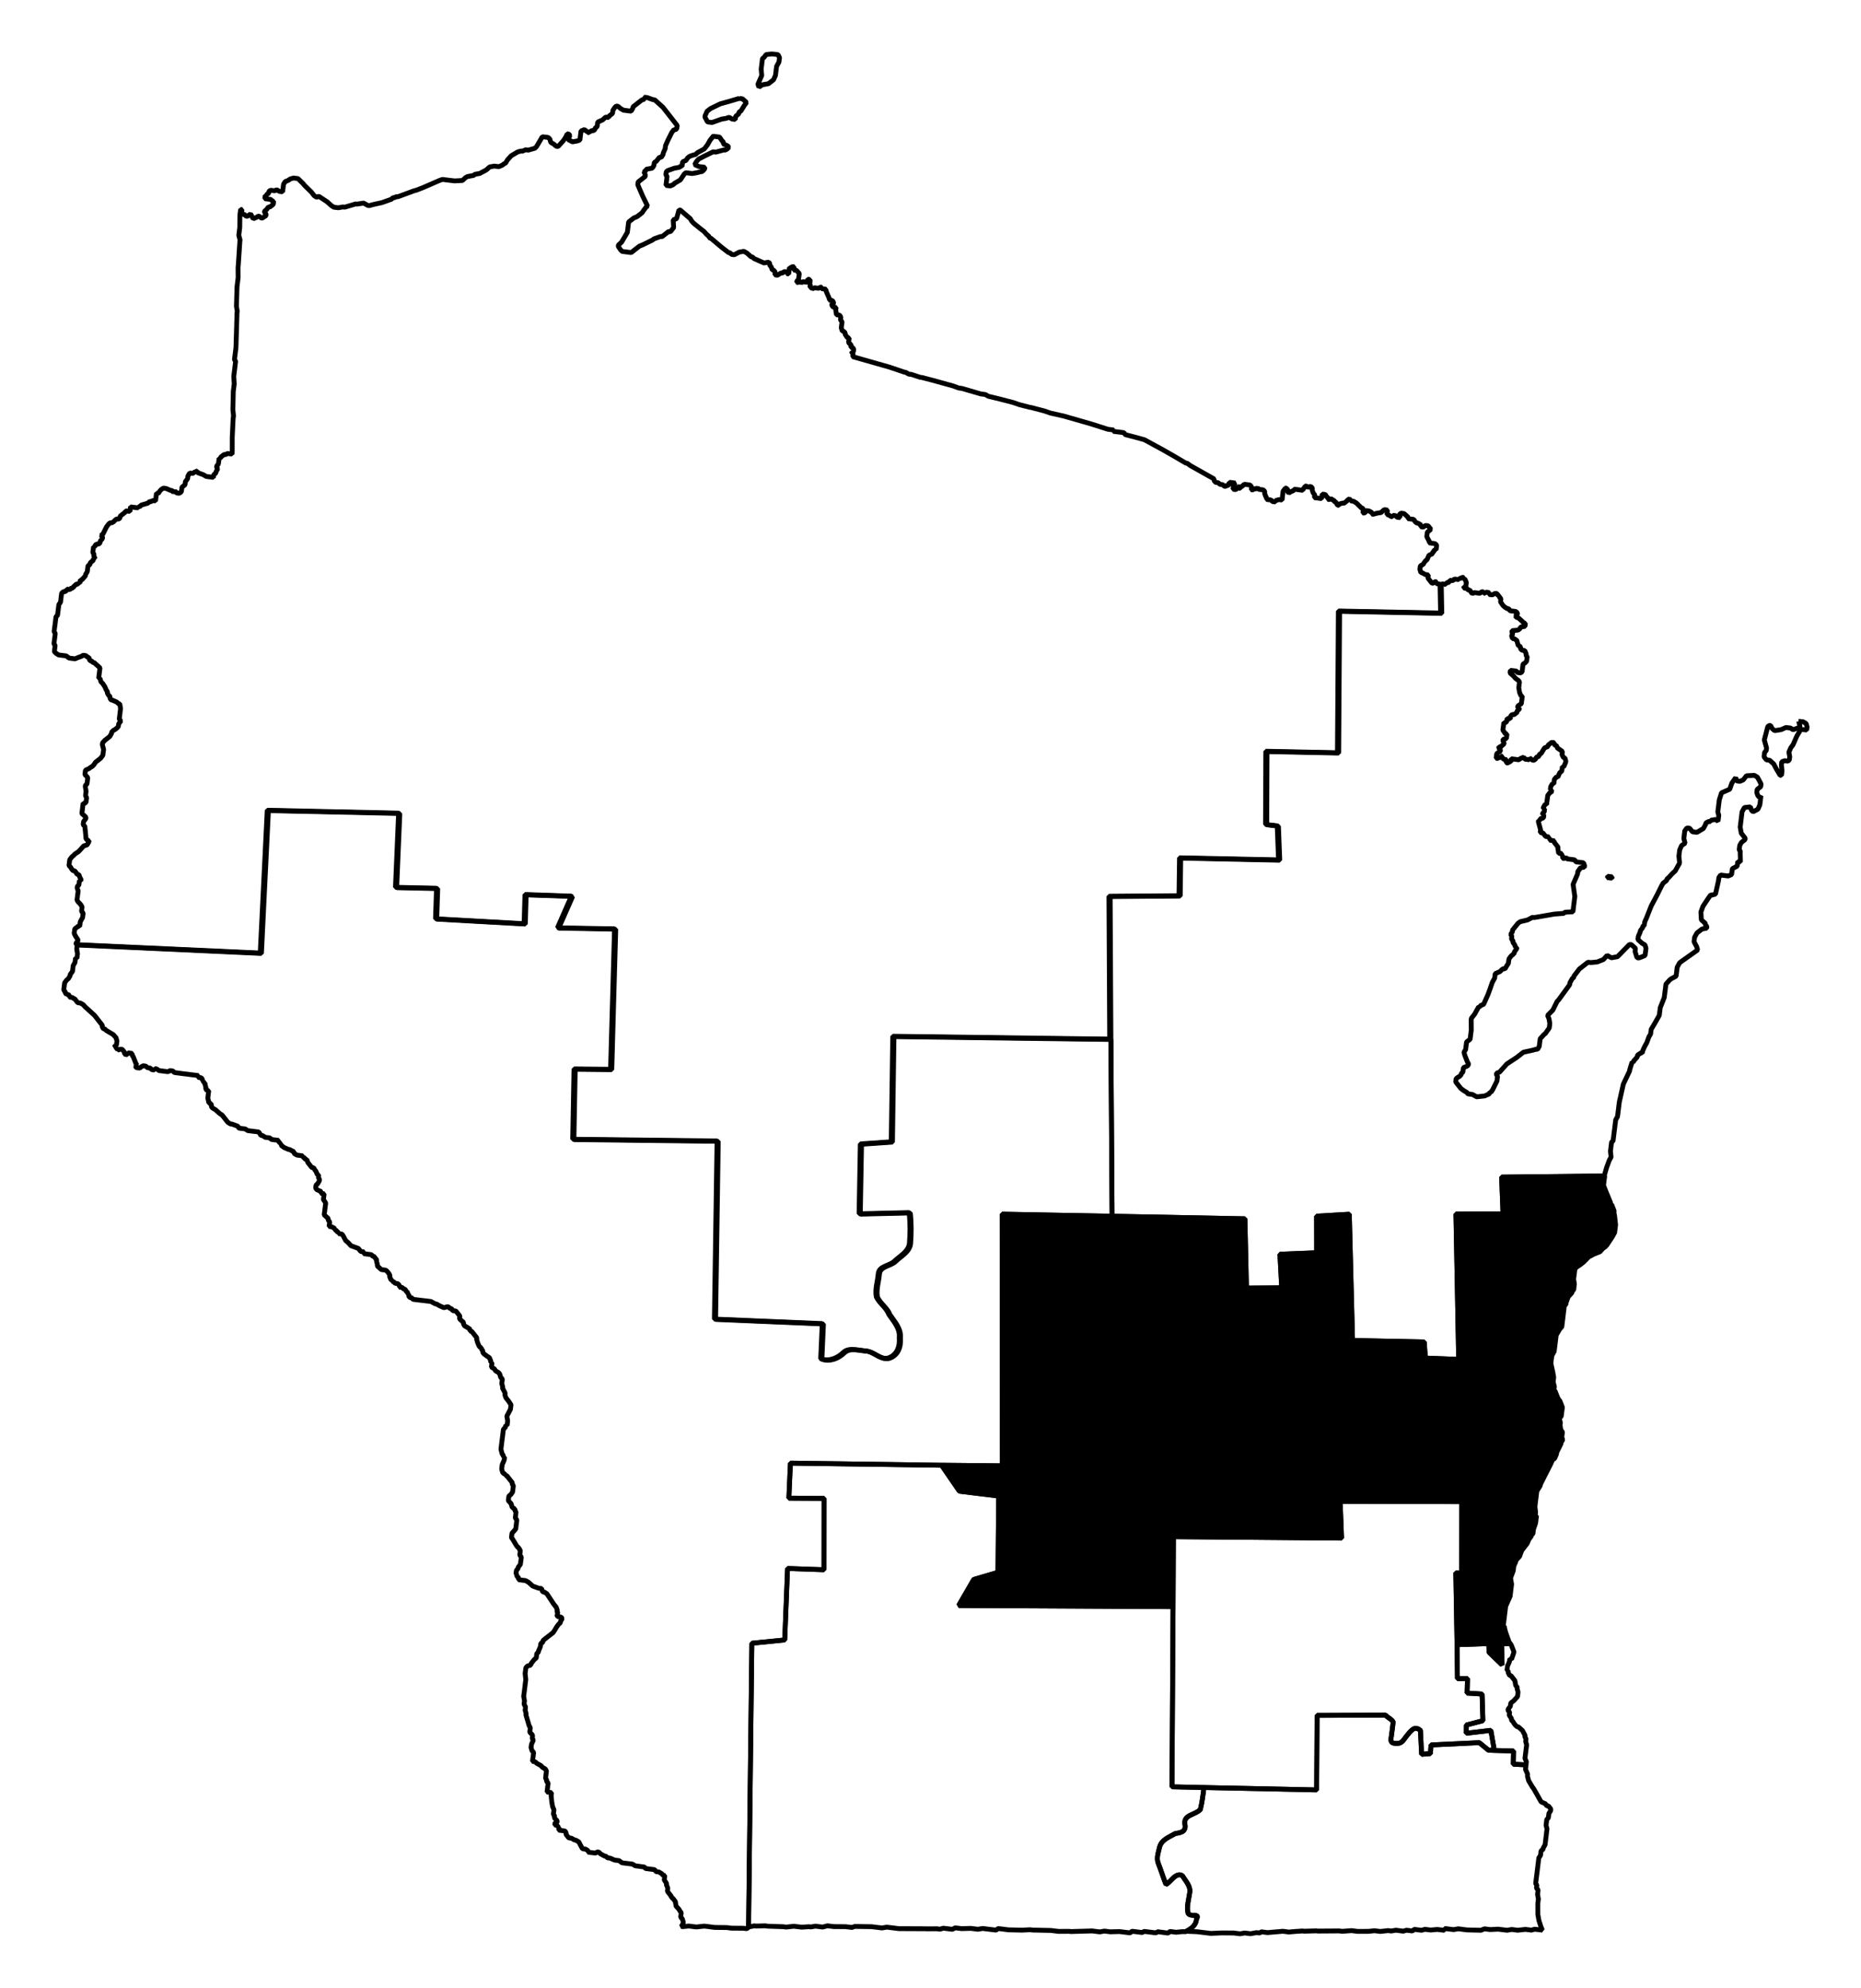 <?xml version="1.0" encoding="UTF-8" standalone="no"?>
<!-- Created with Inkscape (http://www.inkscape.org/) -->

<svg
   xmlns:dc="http://purl.org/dc/elements/1.1/"
   xmlns:cc="http://creativecommons.org/ns#"
   xmlns:rdf="http://www.w3.org/1999/02/22-rdf-syntax-ns#"
   xmlns:svg="http://www.w3.org/2000/svg"
   xmlns="http://www.w3.org/2000/svg"
   xmlns:sodipodi="http://sodipodi.sourceforge.net/DTD/sodipodi-0.dtd"
   xmlns:inkscape="http://www.inkscape.org/namespaces/inkscape"
   width="36.149mm"
   height="38.602mm"
   viewBox="0 0 128.087 136.778"
   id="svg12983"
   version="1.1"
   inkscape:version="0.91 r"
   sodipodi:docname="6.svg">
  <defs
     id="defs12985" />
  <sodipodi:namedview
     id="base"
     pagecolor="#ffffff"
     bordercolor="#666666"
     borderopacity="1.0"
     inkscape:pageopacity="0.0"
     inkscape:pageshadow="2"
     inkscape:zoom="6.5635142"
     inkscape:cx="78.378535"
     inkscape:cy="85.235432"
     inkscape:document-units="px"
     inkscape:current-layer="layer1"
     showgrid="false"
     fit-margin-top="1"
     fit-margin-left="1"
     fit-margin-right="1"
     fit-margin-bottom="1"
     inkscape:window-width="2560"
     inkscape:window-height="1388"
     inkscape:window-x="0"
     inkscape:window-y="0"
     inkscape:window-maximized="1" />
  <g
     inkscape:label="Layer 1"
     inkscape:groupmode="layer"
     id="layer1"
     transform="translate(-327.299,-538.602)">
    <path
       inkscape:connector-curvature="0"
       d="m 432.329,660.044 -0.876,-0.045 0.018,-0.911 -1.318,-0.036 0,0 -0.407,-0.018 -0.629,-0.518 -3.325,0.158 -0.041,0.593 -0.605,0.052 -0.081,-1.647 c -0.133,-0.117 -0.334,-0.197 -0.492,-0.092 -0.209,0.137 -0.35,0.344 -0.507,0.536 -0.129,0.17 -0.26,0.41 -0.495,0.443 -0.155,0.015 -0.329,0.029 -0.465,-0.057 -0.131,-0.118 -0.049,-0.326 -0.036,-0.477 0.034,-0.31 0.089,-0.621 0.114,-0.931 -0.089,-0.184 -0.309,-0.267 -0.454,-0.402 -0.022,-0.02 -0.038,-0.045 -0.054,-0.07 l -4.725,0.018 -0.031,5.128 -7.756,-0.165 c -0.062,0.514 -0.124,1.01 -0.249,1.512 -0.164,0.174 -0.438,0.274 -0.677,0.389 -0.239,0.115 -0.437,0.269 -0.39,0.613 0.058,0.23 0.004,0.389 -0.123,0.489 -0.127,0.1 -0.338,0.137 -0.523,0.156 -0.41,0.248 -0.951,0.414 -1.091,0.937 -0.081,0.357 -0.23,0.732 -0.102,1.089 0.192,0.487 0.349,0.998 0.542,1.483 0.165,-0.077 0.342,-0.303 0.53,-0.47 0.188,-0.167 0.411,-0.276 0.612,-0.114 0.226,0.378 0.605,0.74 0.479,1.224 -0.059,0.439 -0.214,0.903 -0.102,1.341 0.088,0.15 0.298,0.142 0.454,0.15 0.156,0.009 0.258,0.027 0.125,0.267 -0.025,0.405 -0.36,0.65 -0.7,0.827 l 0.376,0.016 0.376,0.016 0.931,0.114 0.76,-0.033 0.818,0.006 0.217,0.027 0.217,0.027 0.321,-0.055 0.186,0.022 0.217,0.027 0.418,-0.075 0.217,0.027 0.104,-0.082 0.217,0.027 0.217,0.027 1.05,-0.091 0.217,0.027 0.093,0.013 0.093,0.013 0.446,-0.04 0.508,-0.032 0.124,0.015 0.822,-0.025 0.124,0.015 0.725,-0.005 0.725,-0.005 0.217,0.027 0.636,-0.048 0.217,0.027 0.093,0.013 0.093,0.013 0.756,-0.002 0.415,-0.044 0.31,0.037 0.093,0.013 0.543,-0.059 0.093,0.013 0.124,0.015 0.322,-0.055 0.093,0.013 0.093,0.013 0.124,0.015 0.093,0.013 0.093,0.013 0.228,-0.066 0.217,0.027 0.186,0.022 0.139,-0.109 0.093,0.013 0.093,0.013 0.31,0.038 0.228,-0.066 0.217,0.027 0.186,0.022 0.446,-0.04 0.186,0.022 0.31,0.037 0.015,-0.124 0.217,0.027 0.217,0.027 0.186,0.022 0.322,-0.055 0.124,0.015 0.093,0.013 0.093,0.013 0.31,0.037 0.942,0.021 0.232,-0.097 0.403,0.05 0.539,-0.028 0.62,0.076 0.322,-0.055 0.093,0.013 0.217,0.027 0.093,0.013 0.543,-0.059 0.093,0.013 0.217,0.027 0.093,0.013 0.228,-0.066 0.093,0.013 0.124,0.015 0.31,0.037 -0.097,-0.232 -0.137,-0.426 -0.075,-0.418 -0.002,-0.756 0.037,-0.31 -0.055,-0.322 0.022,-0.186 0.015,-0.124 -0.113,-0.108 0.027,-0.217 -0.082,-0.104 0.037,-0.31 0.027,-0.217 0.013,-0.093 0.027,-0.217 0.037,-0.31 0.061,-0.496 0.015,-0.124 0.116,-0.175 0.038,-0.31 0.139,-0.109 0.013,-0.093 0.12,-0.206 0.013,-0.093 0.013,-0.093 0.015,-0.124 0.037,-0.31 0.022,-0.186 0.015,-0.124 0.022,-0.186 -0.066,-0.229 0.027,-0.217 0.022,-0.186 0.108,-0.113 0.013,-0.093 0.027,-0.217 0.116,-0.175 0.015,-0.124 -0.163,-0.209 -0.124,-0.015 -0.078,-0.135 -0.299,-0.131 -0.518,-0.914 -0.082,-0.104 -0.261,-0.441 -0.086,-0.325 0.015,-0.124 -0.148,-0.333 0.013,-0.093 0.013,-0.093 0.013,-0.093 z"
       id="WI-01"
       style="font-style:normal;font-weight:400;font-size:34.375px;font-family:'MS Shell Dlg 2';opacity:1;fill:none;fill-opacity:1;fill-rule:evenodd;stroke:#000000;stroke-width:0.333;stroke-linecap:square;stroke-linejoin:bevel;stroke-miterlimit:4;stroke-dasharray:none;stroke-opacity:1" />
    <path
       inkscape:connector-curvature="0"
       d="m 408.946,671.498 c 0.34,-0.177 0.674,-0.422 0.7,-0.827 0.134,-0.242 0.032,-0.259 -0.125,-0.267 -0.156,-0.009 -0.366,-3.9e-4 -0.454,-0.15 -0.112,-0.438 0.043,-0.903 0.102,-1.341 0.126,-0.484 -0.253,-0.846 -0.479,-1.224 -0.201,-0.162 -0.424,-0.053 -0.612,0.114 -0.188,0.167 -0.365,0.394 -0.53,0.47 -0.194,-0.485 -0.35,-0.997 -0.542,-1.483 -0.128,-0.358 0.022,-0.732 0.102,-1.089 0.14,-0.522 0.681,-0.688 1.091,-0.937 0.185,-0.019 0.396,-0.057 0.523,-0.156 0.126,-0.1 0.181,-0.259 0.123,-0.489 -0.047,-0.345 0.151,-0.498 0.39,-0.613 0.239,-0.115 0.514,-0.215 0.677,-0.389 0.124,-0.502 0.186,-0.998 0.249,-1.512 l -2.198,-0.05 0.074,-12.396 -14.756,-0.08 1.039,-1.793 1.666,-0.488 0.047,-5.252 -2.698,-0.331 -1.229,-1.788 -10.404,-0.144 -0.107,2.411 2.423,0.014 -0.005,4.911 -2.508,-0.088 -0.195,4.919 -2.263,0.226 -0.225,19.524 0.387,-0.078 0.124,0.015 0.632,-0.017 0.093,0.013 0.093,0.013 1.066,0.036 0.093,0.013 0.093,0.013 0.543,-0.059 0.093,0.013 0.124,0.015 0.186,0.022 0.124,0.015 0.508,-0.032 0.124,0.015 0.321,-0.055 0.093,0.013 0.093,0.013 0.31,0.037 0.325,-0.086 0.434,0.054 0.818,0.006 0.217,0.027 0.217,0.027 0.198,-0.07 1.163,0.017 0.093,0.013 0.31,0.037 0.31,0.037 0.321,-0.055 0.31,0.037 0.124,0.015 0.403,0.05 1.857,0.008 0.031,0.006 0.725,-0.005 0.217,0.027 0.228,-0.066 0.186,0.022 0.434,0.054 0.201,-0.101 0.217,0.027 0.217,0.027 0.632,-0.017 0.496,0.061 0.322,-0.055 0.124,0.015 0.62,0.076 0.186,0.022 0.139,-0.109 0.093,0.013 0.31,0.037 0.093,0.013 0.217,0.027 0.942,0.021 0.539,-0.028 0.186,0.022 1.256,0.028 0.124,0.015 0.403,0.05 0.725,-0.005 0.124,0.015 1.454,-0.042 0.527,0.065 0.322,-0.055 0.403,0.05 0.632,-0.017 0.62,0.076 0.124,0.015 0.108,-0.113 0.62,0.076 0.093,0.013 0.135,-0.078 0.403,0.05 0.403,0.05 0.135,-0.078 0.093,0.013 0.093,0.013 0.124,0.015 0.093,0.013 0.093,0.013 0.124,0.015 0.093,0.013 0.108,-0.113 0.124,0.015 0.093,0.013 0.217,0.027 0.415,-0.043 0.283,0.003 z"
       id="WI-02"
       style="font-style:normal;font-weight:400;font-size:34.375px;font-family:'MS Shell Dlg 2';opacity:1;fill:none;fill-opacity:1;fill-rule:evenodd;stroke:#000000;stroke-width:0.333;stroke-linecap:square;stroke-linejoin:bevel;stroke-miterlimit:4;stroke-dasharray:none;stroke-opacity:1" />
    <path
       inkscape:connector-curvature="0"
       d="m 378.82,671.199 0.225,-19.524 2.263,-0.226 0.195,-4.919 2.508,0.088 0.005,-4.911 -2.423,-0.014 0.107,-2.411 10.404,0.144 0,0 4.182,0.041 -0.015,-17.318 7.57,0.142 -0.081,-12.163 -14.931,-0.196 -0.104,7.26 -2.128,0.148 -0.086,4.807 3.442,-0.081 c 0.083,0.707 0.075,1.434 0.02,2.143 -0.09,0.562 -0.656,0.834 -1.028,1.196 -0.177,0.17 -0.44,0.248 -0.674,0.358 -0.234,0.11 -0.424,0.239 -0.445,0.544 -0.042,0.511 -0.235,1.047 -0.128,1.558 0.21,0.453 0.682,0.729 0.859,1.207 0.33,0.488 0.784,0.961 0.717,1.599 0.026,0.286 -0.007,0.604 -0.138,0.865 -0.132,0.261 -0.363,0.468 -0.666,0.548 -0.579,0.105 -0.993,-0.497 -1.575,-0.508 -0.236,-0.024 -0.491,-0.075 -0.744,-0.091 -0.254,-0.015 -0.518,0.009 -0.717,0.195 -0.204,0.196 -0.445,0.36 -0.716,0.447 -0.271,0.088 -0.571,0.114 -0.849,-0.01 l 0.107,-2.411 -7.423,-0.313 0.183,-12.257 -9.935,-0.118 0.09,-4.838 2.516,0.025 0.273,-9.664 -3.927,-0.072 0.96,-2.18 -3.198,-0.11 -0.058,2.008 -6.098,-0.339 0.069,-2.101 -2.826,-0.064 0.217,-5.105 -9.043,-0.197 -0.482,9.827 -12.68,-0.581 -0.007,0.062 -0.015,0.124 -0.013,0.093 0.055,0.322 -0.013,0.093 -0.015,0.124 -0.013,0.093 -0.093,-0.013 -0.013,0.093 -0.015,0.124 -0.013,0.093 -0.12,0.206 -0.013,0.093 -0.037,0.31 -0.151,0.202 -0.013,0.093 -0.12,0.206 -0.104,0.082 -0.151,0.202 -0.013,0.093 -0.027,0.217 -0.022,0.186 0.109,0.139 -0.013,0.093 0.299,0.131 -0.015,0.124 0.186,0.022 0.206,0.12 0.19,0.244 0.093,0.013 0.093,0.013 0.206,0.12 0.082,0.104 0.396,0.363 0.284,0.255 0.082,0.104 0.19,0.244 0.272,0.348 -0.013,0.093 0.078,0.135 0.093,0.013 0.113,0.108 0.47,0.278 0.194,0.213 0.066,0.229 -0.013,0.093 -0.027,0.217 -0.093,-0.013 -0.013,0.093 0.093,0.013 -0.015,0.124 0.124,0.015 -0.013,0.093 0.198,-0.07 0.124,0.015 0.163,0.209 -0.015,0.124 0.124,0.015 0.093,0.013 0.015,-0.124 0.093,0.013 0.124,0.015 0.093,0.013 -0.015,0.124 0.082,0.104 0.168,0.43 0.078,0.135 -0.104,0.082 0.082,0.104 0.124,0.015 0.093,0.013 0.104,-0.082 0.135,-0.078 0.093,0.013 0.093,0.013 0.113,0.108 0.093,0.013 0.093,0.013 0.113,0.108 0.093,0.013 0.093,0.013 0.013,-0.093 0.124,0.015 0.175,0.116 0.217,0.027 0.093,0.013 0.31,0.037 0.135,-0.078 0.093,0.013 0.093,0.013 0.113,0.108 0.093,0.013 0.093,0.013 0.124,0.015 0.093,0.013 0.093,0.013 0.124,0.015 0.31,0.037 0.093,0.013 0.093,0.013 0.124,0.015 0.186,0.022 0.217,0.027 -0.015,0.124 0.217,0.027 0.082,0.104 -0.013,0.093 0.093,0.013 -0.015,0.124 0.124,0.015 -0.013,0.093 0.066,0.229 -0.013,0.093 0.082,0.104 0.124,0.015 -0.015,0.124 -0.037,0.31 -0.013,0.093 0.066,0.229 -0.013,0.093 0.093,0.013 0.113,0.108 -0.015,0.124 0.082,0.104 0.206,0.12 0.284,0.255 0.175,0.116 0.109,0.139 0.082,0.104 0.082,0.104 0.109,0.139 0.175,0.116 0.124,0.015 0.392,0.143 0.078,0.135 0.124,0.015 0.31,0.038 0.175,0.116 0.434,0.054 0.31,0.037 0.082,0.104 0.078,0.135 0.124,0.015 0.175,0.116 0.124,0.015 0.186,0.022 0.113,0.108 0.093,0.013 0.093,0.013 0.217,0.027 0.093,0.013 -0.015,0.124 0.124,0.015 -0.013,0.093 0.093,0.013 -0.013,0.093 0.202,0.151 0.299,0.131 0.093,0.013 0.206,0.12 0.093,0.013 -0.015,0.124 0.206,0.12 0.093,0.013 0.093,0.013 0.124,0.015 0.093,0.013 -0.013,0.093 0.093,0.013 0.109,0.139 0.093,0.013 0.07,0.198 0.109,0.139 0.163,0.209 0.124,0.015 0.078,0.136 0.082,0.104 0.097,0.232 0.093,0.013 -0.022,0.186 0.078,0.135 -0.013,0.093 -0.12,0.206 -0.104,0.082 -0.013,0.093 -0.015,0.124 0.082,0.104 0.299,0.131 -0.015,0.124 0.093,0.013 0.124,0.015 -0.013,0.093 -0.027,0.217 -0.013,0.093 0.082,0.104 0.078,0.135 -0.013,0.093 -0.013,0.093 -0.054,0.434 -0.013,0.093 -0.013,0.093 0.284,0.255 -0.013,0.093 0.109,0.139 -0.013,0.093 -0.013,0.093 -0.015,0.124 0.093,0.013 0.093,0.013 0.206,0.12 -0.013,0.093 0.093,0.013 0.109,0.139 0.093,0.013 -0.013,0.093 0.217,0.027 0.082,0.104 0.179,0.337 0.171,0.147 0.194,0.213 0.512,0.189 0.082,0.104 0.082,0.104 0.217,0.027 -0.015,0.124 0.093,0.013 0.31,0.038 0.124,0.015 0.082,0.104 0.093,0.013 0.191,0.244 -0.013,0.093 0.066,0.229 -0.013,0.093 0.283,0.255 0.124,0.015 0.093,0.013 0.093,0.013 0.113,0.108 0.082,0.104 0.078,0.136 -0.013,0.093 0.097,0.232 0.093,0.013 -0.013,0.093 0.093,0.013 0.113,0.108 0.093,0.013 0.093,0.013 0.109,0.139 -0.013,0.093 0.093,0.013 0.093,0.013 0.113,0.108 0.093,0.013 0.078,0.135 0.113,0.108 -0.013,0.093 0.093,0.013 -0.015,0.124 0.082,0.104 0.124,0.015 0.082,0.104 0.093,0.013 0.124,0.015 0.31,0.037 0.186,0.022 0.31,0.037 0.217,0.027 0.295,0.162 0.093,0.013 0.206,0.12 0.299,0.131 0.229,-0.066 0.093,0.013 0.082,0.104 0.124,0.015 0.078,0.136 0.217,0.027 0.082,0.104 0.082,0.104 0.109,0.139 -0.013,0.093 -0.013,0.093 0.284,0.255 -0.013,0.093 0.078,0.136 0.206,0.12 0.175,0.116 -0.015,0.124 0.124,0.015 0.163,0.209 0.191,0.244 -0.013,0.093 0.066,0.229 0.097,0.232 0.082,0.104 0.093,0.013 -0.013,0.093 0.109,0.139 -0.013,0.093 0.082,0.104 0.202,0.151 0.175,0.116 0.097,0.232 -0.013,0.093 0.093,0.013 -0.037,0.31 0.206,0.12 0.078,0.135 0.206,0.12 0.082,0.104 0.066,0.229 0.113,0.108 -0.015,0.124 -0.013,0.093 -0.013,0.093 0.066,0.229 -0.013,0.093 0.179,0.337 -0.015,0.124 0.07,0.198 0.191,0.244 0.159,0.24 -0.013,0.093 -0.027,0.217 -0.247,0.473 0.055,0.322 -0.015,0.124 -0.022,0.186 -0.093,-0.013 -0.015,0.124 -0.147,0.171 -0.015,0.124 -0.05,0.403 -0.013,0.093 -0.054,0.434 -0.037,0.31 0.086,0.325 0.082,0.104 -0.013,0.093 0.093,0.013 -0.015,0.124 -0.013,0.093 -0.131,0.299 -0.038,0.31 0.066,0.229 0.113,0.108 0.093,0.013 -0.013,0.093 0.093,0.013 0.109,0.139 0.082,0.104 0.082,0.104 0.109,0.139 -0.013,0.093 0.082,0.104 -0.015,0.124 -0.022,0.186 -0.015,0.124 -0.116,0.175 -0.139,0.109 -0.013,0.093 -0.013,0.093 -0.015,0.124 0.194,0.213 0.066,0.229 0.113,0.108 0.093,0.013 -0.015,0.124 0.082,0.104 -0.013,0.093 -0.027,0.217 -0.013,0.093 0.109,0.139 -0.013,0.093 -0.027,0.217 -0.037,0.31 -0.147,0.171 -0.108,0.113 -0.013,0.093 -0.013,0.093 -0.015,0.124 0.082,0.104 0.261,0.441 0.109,0.139 0.093,0.013 -0.013,0.093 0.082,0.104 -0.015,0.124 -0.013,0.093 -0.013,0.093 0.109,0.139 -0.013,0.093 -0.013,0.093 -0.027,0.217 -0.013,0.093 -0.151,0.202 -0.013,0.093 -0.108,0.113 -0.013,0.093 -0.013,0.093 0.066,0.229 0.113,0.108 -0.015,0.124 0.093,0.013 0.093,0.013 0.217,0.027 0.093,0.013 0.206,0.12 0.284,0.255 0.392,0.143 0.124,0.015 0.093,0.013 0.066,0.229 0.124,0.015 0.175,0.116 0.451,0.685 0.191,0.244 0.07,0.198 -0.015,0.124 0.082,0.104 -0.104,0.082 0.078,0.136 0.217,0.027 0.082,0.104 -0.12,0.206 -0.013,0.093 -0.105,0.082 -0.151,0.202 -0.12,0.206 -0.116,0.175 -0.488,0.381 -0.104,0.082 -0.104,0.082 -0.015,0.124 -0.136,0.078 -0.027,0.217 -0.131,0.299 -0.013,0.093 -0.105,0.082 -0.015,0.124 -0.022,0.186 -0.139,0.109 -0.224,0.287 -0.013,0.093 -0.229,0.066 -0.108,0.113 -0.013,0.093 -0.013,0.093 -0.027,0.217 0.044,0.415 -0.076,0.62 -0.027,0.217 -0.013,0.093 -0.015,0.124 -0.013,0.093 0.055,0.322 -0.013,0.093 -0.015,0.124 0.101,0.201 -0.027,0.217 0.066,0.229 -0.013,0.093 0.223,0.751 0.078,0.136 -0.022,0.186 -0.015,0.124 0.113,0.108 0.082,0.104 -0.015,0.124 -0.013,0.093 0.082,0.104 -0.131,0.299 -0.015,0.124 -0.013,0.093 0.066,0.229 0.113,0.108 -0.013,0.093 -0.015,0.124 -0.013,0.093 -0.013,0.093 -0.015,0.124 -0.013,0.093 0.093,0.013 0.093,0.013 0.113,0.108 0.295,0.162 0.082,0.104 0.206,0.12 0.078,0.135 -0.022,0.186 -0.037,0.31 0.078,0.135 -0.013,0.093 0.113,0.108 -0.015,0.124 -0.013,0.093 -0.037,0.31 -0.013,0.093 0.093,0.013 0.093,0.013 0.124,0.015 -0.027,0.217 0.043,0.415 0.055,0.322 0.097,0.232 -0.013,0.093 -0.027,0.217 0.082,0.104 -0.015,0.124 0.082,0.104 0.113,0.108 -0.015,0.124 -0.124,-0.015 -0.013,0.093 -0.013,0.093 0.124,0.015 0.093,0.013 -0.015,0.124 0.093,0.013 -0.013,0.093 -0.013,0.093 0.124,0.015 0.093,0.013 0.093,0.013 0.124,0.015 0.078,0.136 -0.013,0.093 0.082,0.104 0.109,0.139 0.093,0.013 0.093,0.013 0.206,0.12 0.093,0.013 0.206,0.12 0.179,0.337 0.078,0.135 0.217,0.027 0.175,0.116 -0.013,0.093 0.124,0.015 0.186,0.022 0.124,0.015 0.093,0.013 0.105,-0.082 0.124,0.015 0.082,0.104 0.295,0.162 0.093,0.013 0.113,0.108 0.093,0.013 0.093,0.013 0.299,0.131 0.31,0.037 0.202,0.151 0.217,0.027 0.496,0.061 0.206,0.12 0.217,0.027 0.093,0.013 0.093,0.013 0.217,0.027 0.082,0.104 0.124,0.015 0.093,0.013 0.217,0.027 0.186,0.022 0.109,0.139 0.186,0.022 0.206,0.12 0.082,0.104 0.124,0.015 -0.015,0.124 -0.022,0.186 0.16,0.24 -0.013,0.093 0.097,0.232 -0.027,0.217 0.082,0.104 0.19,0.244 -0.013,0.093 0.093,0.013 0.191,0.244 0.055,0.322 0.194,0.213 0.078,0.136 0.082,0.104 -0.027,0.217 -0.013,0.093 0.113,0.108 0.066,0.229 -0.013,0.093 -0.12,0.206 0.093,0.013 0.415,-0.043 0.124,0.015 0.093,0.013 0.31,0.037 0.542,-0.059 0.186,0.022 0.124,0.015 0.093,0.013 0.093,0.013 0.217,0.027 0.849,0.01 0.093,0.013 0.093,0.013 0.124,0.015 0.818,0.006 0.217,0.027 0.031,0.006 z"
       id="WI-03"
       style="font-style:normal;font-weight:400;font-size:34.375px;font-family:'MS Shell Dlg 2';opacity:1;fill:none;fill-opacity:1;fill-rule:evenodd;stroke:#000000;stroke-width:0.333;stroke-linecap:square;stroke-linejoin:bevel;stroke-miterlimit:4;stroke-dasharray:none;stroke-opacity:1" />
    <path
       inkscape:connector-curvature="0"
       d="m 431.245,651.693 -0.601,0.021 0.042,1.453 -0.901,-0.866 -0.021,-0.601 -2.182,0.078 0.028,2.333 0.694,-0.009 -0.029,1.004 1.031,0.064 0.058,1.833 -1.139,0.301 -0.007,0.566 1.693,-0.201 0.24,1.383 1.318,0.036 -0.017,0.911 0.876,0.045 0.027,-0.217 -0.097,-0.232 0.05,-0.403 0.015,-0.124 0.05,-0.403 -0.066,-0.229 0.022,-0.186 -0.078,-0.136 0.013,-0.093 -0.179,-0.337 -0.284,-0.255 -0.093,-0.013 -0.113,-0.108 -0.082,-0.104 -0.078,-0.135 -0.113,-0.108 0.013,-0.093 -0.16,-0.24 0.027,-0.217 -0.113,-0.108 0.013,-0.093 0.151,-0.202 0.013,-0.093 0.015,-0.124 0.209,-0.163 0.255,-0.284 0.015,-0.124 0.022,-0.186 -0.066,-0.229 0.013,-0.093 -0.109,-0.139 -0.055,-0.322 -0.272,-0.348 -0.093,-0.013 -0.101,-0.201 0.015,-0.124 -0.093,-0.013 0.022,-0.186 0.015,-0.124 0.131,-0.299 0.022,-0.186 0.124,0.015 0.146,-0.423 0.013,-0.093 -0.168,-0.43 -0.078,-0.136 z"
       id="WI-04"
       style="font-style:normal;font-weight:400;font-size:34.375px;font-family:'MS Shell Dlg 2';opacity:1;fill:none;fill-opacity:1;fill-rule:evenodd;stroke:#000000;stroke-width:0.333;stroke-linecap:square;stroke-linejoin:bevel;stroke-miterlimit:4;stroke-dasharray:none;stroke-opacity:1" />
    <path
       inkscape:connector-curvature="0"
       d="m 408.037,649.158 -0.074,12.396 2.198,0.05 c 0,0 0,0 0,0 l 7.756,0.165 0.031,-5.128 4.725,-0.018 c 0.017,0.025 0.032,0.05 0.054,0.07 0.146,0.135 0.366,0.218 0.454,0.402 -0.024,0.31 -0.079,0.621 -0.114,0.931 -0.014,0.15 -0.095,0.359 0.036,0.477 0.136,0.086 0.31,0.072 0.465,0.057 0.236,-0.033 0.366,-0.273 0.495,-0.443 0.157,-0.192 0.298,-0.399 0.507,-0.536 0.158,-0.105 0.359,-0.025 0.492,0.092 l 0.081,1.647 0.605,-0.052 0.041,-0.593 3.325,-0.158 0.629,0.518 0.407,0.018 -0.24,-1.383 -1.693,0.201 0.007,-0.566 1.139,-0.301 -0.058,-1.833 -1.031,-0.064 0.029,-1.004 -0.694,0.009 -0.028,-2.333 0,0 -0.085,-4.953 0.403,0.05 0.009,-4.942 -8.372,-0.021 0.099,2.531 -11.574,-0.099 -0.025,4.814 z"
       id="WI-05"
       style="font-style:normal;font-weight:400;font-size:34.375px;font-family:'MS Shell Dlg 2';opacity:1;fill:none;fill-opacity:1;fill-rule:evenodd;stroke:#000000;stroke-width:0.333;stroke-linecap:square;stroke-linejoin:bevel;stroke-miterlimit:4;stroke-dasharray:none;stroke-opacity:1" />
    <path
       inkscape:connector-curvature="0"
       d="m 437.713,619.523 -7.062,0.077 0.099,2.531 -3.244,0.011 0.189,10.004 -2.287,-0.092 -0.084,-1.112 -4.931,-0.102 -0.224,-8.686 -2.252,0.133 0.006,2.519 -2.531,0.099 0.125,2.314 -2.426,0.017 -0.107,-4.767 -9.14,-0.178 0,0 -7.57,-0.142 0.015,17.318 -4.182,-0.041 1.229,1.788 2.698,0.331 -0.047,5.252 -1.666,0.488 -1.039,1.793 14.756,0.08 0.025,-4.814 11.574,0.099 -0.099,-2.531 8.372,0.021 -0.009,4.942 -0.403,-0.05 0.085,4.953 2.182,-0.078 0.021,0.601 0.901,0.866 -0.042,-1.453 0.601,-0.021 -0.082,-0.104 -0.234,-0.658 -0.086,-0.325 0.013,-0.093 -0.093,-0.013 0.015,-0.124 0.037,-0.31 0.099,-0.806 0.015,-0.124 0.131,-0.299 0.174,-0.388 0.076,-0.62 0.027,-0.217 -0.075,-0.418 0.189,-0.512 0.037,-0.31 0.131,-0.299 0.013,-0.093 0.255,-0.284 0.143,-0.392 0.375,-0.489 0.131,-0.299 0.151,-0.202 0.013,-0.093 0.105,-0.082 0.038,-0.31 0.146,-0.423 0.022,-0.186 0.015,-0.124 0.013,-0.093 0.013,-0.093 -0.093,-0.013 0.015,-0.124 0.013,-0.093 -0.044,-0.415 0.015,-0.124 0.037,-0.31 0.007,-0.062 0.006,-0.031 0.027,-0.217 0.037,-0.31 0.236,-0.38 0.013,-0.093 0.706,-1.393 0.131,-0.299 0.135,-0.078 0.131,-0.299 0.015,-0.124 0.293,-0.594 0.013,-0.093 0.12,-0.206 -0.082,-0.104 0.027,-0.217 0.013,-0.093 0.013,-0.093 -0.109,-0.139 -0.055,-0.322 0.022,-0.186 -0.066,-0.229 0.013,-0.093 0.108,-0.113 0.013,-0.093 0.013,-0.093 0.015,-0.124 0.013,-0.093 0.013,-0.093 0.015,-0.124 -0.168,-0.43 -0.082,-0.104 -0.078,-0.136 -0.168,-0.43 -0.082,-0.104 0.015,-0.124 0.013,-0.093 -0.086,-0.325 0.013,-0.093 0.027,-0.217 -0.055,-0.322 -0.141,-0.647 0.027,-0.217 0.013,-0.093 0.027,-0.217 0.162,-0.295 0.037,-0.31 0.013,-0.093 0.05,-0.403 0.015,-0.124 0.022,-0.186 0.24,-0.411 0.147,-0.171 0.054,-0.434 0.037,-0.31 0.022,-0.186 0.065,-0.527 0.104,-0.082 0.015,-0.124 0.143,-0.392 0.255,-0.284 0.013,-0.093 0.108,-0.113 0.013,-0.093 0.037,-0.31 -0.055,-0.322 0.013,-0.093 0.027,-0.217 0.013,-0.093 0.027,-0.217 0.013,-0.093 0.108,-0.113 0.24,-0.159 0.244,-0.19 0.36,-0.365 0.201,-0.101 0.135,-0.078 0.43,-0.168 0.255,-0.284 0.093,0.013 0.013,-0.093 0.105,-0.082 0.386,-0.582 0.162,-0.295 0.015,-0.124 0.05,-0.403 -0.059,-0.543 -0.055,-0.322 0.013,-0.093 -0.168,-0.43 -0.093,-0.013 0.015,-0.124 -0.316,-0.763 -0.168,-0.43 0.054,-0.434 0.007,-0.062 0.006,-0.031 0.013,-0.093 0.006,-0.031 z"
       id="WI-06"
       style="font-style:normal;font-weight:400;font-size:34.375px;font-family:'MS Shell Dlg 2';opacity:1;fill:#000000;fill-opacity:1;fill-rule:evenodd;stroke:#000000;stroke-width:0.333;stroke-linecap:square;stroke-linejoin:bevel;stroke-miterlimit:4;stroke-dasharray:none;stroke-opacity:1" />
    <path
       inkscape:connector-curvature="0"
       d="m 380.446,542.312 -0.415,0.043 -0.151,0.202 -0.105,0.082 -0.037,0.31 -0.038,0.31 -0.013,0.093 0.04,0.446 -0.131,0.299 -0.131,0.299 0.07,0.198 0.24,-0.159 0.418,-0.075 0.348,-0.272 0.131,-0.299 0.076,-0.62 0.162,-0.295 0.013,-0.093 0.027,-0.217 -0.101,-0.201 -0.093,-0.013 -0.31,-0.037 z m -2.265,3.059 -0.752,0.223 -0.554,0.152 -0.67,0.327 -0.244,0.19 -0.131,0.299 -0.013,0.093 0.179,0.337 0.093,0.013 0.217,0.027 0.658,-0.234 0.321,-0.055 0.198,-0.07 0.206,0.12 0.093,0.013 0.124,0.015 0.013,-0.093 0.015,-0.124 0.105,-0.082 0.105,-0.082 0.015,-0.124 0.135,-0.078 0.236,-0.38 0.151,-0.202 -0.113,-0.108 -0.171,-0.147 -0.124,-0.015 -0.093,-0.013 z m -6.523,0.049 -0.197,0.07 -0.592,0.463 -0.013,0.093 -0.12,0.206 -0.124,-0.015 -0.093,-0.013 -0.093,-0.013 -0.217,-0.027 -0.206,-0.12 -0.171,-0.147 -0.124,-0.015 -0.108,0.113 -0.116,0.175 -0.027,0.217 -0.244,0.19 -0.013,0.093 -0.093,-0.013 -0.124,-0.015 -0.213,0.194 -0.333,0.148 -0.027,0.217 -0.013,0.093 -0.139,0.109 -0.013,0.093 -0.104,0.082 -0.093,-0.013 -0.337,0.179 0.013,-0.093 -0.202,-0.151 -0.232,0.097 -0.013,0.093 -0.05,0.403 -0.015,0.124 -0.198,0.07 -0.321,0.055 -0.206,-0.12 -0.093,-0.013 0.013,-0.093 0.12,-0.206 -0.082,-0.104 -0.124,-0.015 -0.013,0.093 -0.12,0.206 -0.116,0.175 -0.255,0.283 -0.108,0.113 -0.124,-0.015 -0.171,-0.147 -0.206,-0.12 -0.066,-0.229 -0.113,-0.108 -0.093,-0.013 -0.31,-0.037 -0.12,0.206 -0.278,0.47 -0.108,0.113 -0.229,0.066 -0.229,0.066 -0.186,-0.022 -0.232,0.097 -0.093,-0.013 -0.228,0.066 -0.441,0.261 -0.255,0.284 -0.12,0.206 -0.135,0.078 -0.105,0.082 -0.232,0.097 -0.186,-0.022 -0.124,-0.015 -0.322,0.055 -0.213,0.194 -0.135,0.078 -0.337,0.179 -0.321,0.055 -0.105,0.082 -0.418,0.075 -0.136,0.078 -0.213,0.194 -0.539,0.028 -0.31,-0.037 -0.31,-0.037 -0.093,-0.013 -0.124,-0.015 -0.197,0.07 -1.131,0.491 -0.43,0.168 -0.229,0.066 -1.088,0.402 -0.093,-0.013 -0.135,0.078 -0.093,-0.013 -0.108,0.113 -0.658,0.234 -0.55,0.121 -0.325,0.086 -0.093,-0.013 -0.295,-0.162 -0.449,0.071 -0.093,-0.013 -0.751,0.223 -0.124,-0.015 -0.322,0.055 -0.31,-0.037 -0.175,-0.116 -0.283,-0.255 -0.408,-0.27 -0.175,-0.116 -0.135,0.078 -0.175,-0.116 -0.19,-0.244 -0.478,-0.468 -0.082,-0.104 -0.365,-0.36 -0.31,-0.037 -0.229,0.066 -0.104,0.082 -0.232,0.097 -0.116,0.175 -0.027,0.217 -0.027,0.217 -0.013,0.093 -0.124,-0.015 -0.093,-0.013 -0.206,-0.12 -0.104,0.082 -0.093,-0.013 -0.217,-0.027 -0.104,0.082 -0.015,0.124 -0.135,0.078 -0.013,0.093 -0.093,-0.013 -0.027,0.217 0.093,0.013 0.31,0.037 0.113,0.108 0.093,0.013 -0.015,0.124 -0.013,0.093 -0.104,0.082 -0.139,0.109 -0.093,-0.013 -0.116,0.175 -0.139,0.109 -0.013,0.093 0.113,0.108 -0.015,0.124 -0.135,0.078 -0.104,0.082 -0.093,-0.013 -0.113,-0.108 -0.093,-0.013 -0.104,0.082 -0.232,0.097 -0.179,-0.337 -0.104,0.082 -0.104,0.082 -0.124,-0.015 -0.082,-0.104 -0.093,-0.013 -0.113,-0.108 0.027,-0.217 -0.093,-0.013 -0.013,0.093 -0.015,0.124 -0.022,0.186 -0.01,0.849 -0.065,0.527 0.086,0.325 -0.013,0.093 -0.109,1.655 -0.015,0.124 0.005,0.725 -0.027,0.217 -0.05,0.403 -0.04,1.349 0.055,0.322 -0.015,0.124 -0.072,2.384 -0.037,0.31 -0.015,0.124 -0.013,0.093 -0.027,0.217 -0.013,0.093 0.082,0.104 -0.015,0.124 -0.022,0.186 -0.091,0.744 0.032,0.508 -0.065,0.527 -0.028,1.256 0.043,0.415 -0.027,0.217 -0.06,1.252 -0.002,1.039 -0.015,0.124 -0.124,-0.015 -0.186,-0.022 -0.136,0.078 -0.093,-0.013 -0.104,0.082 -0.139,0.109 -0.013,0.093 -0.093,-0.013 -0.027,0.217 -0.013,0.093 -0.013,0.093 -0.108,0.113 -0.013,0.093 0.082,0.104 -0.12,0.206 -0.013,0.093 -0.139,0.109 -0.013,0.093 -0.013,0.093 -0.093,-0.013 -0.093,-0.013 -0.124,-0.015 -0.093,-0.013 -0.093,-0.013 -0.206,-0.12 -0.392,-0.142 0.015,-0.124 -0.232,0.097 -0.104,0.082 -0.217,-0.027 -0.12,0.206 -0.013,0.093 -0.013,0.093 -0.151,0.202 -0.013,0.093 -0.015,0.124 -0.104,0.082 -0.104,0.082 -0.015,0.124 -0.013,0.093 -0.013,0.093 -0.139,0.109 -0.186,-0.022 -0.109,-0.139 -0.108,0.113 -0.078,-0.135 -0.124,-0.015 -0.299,-0.131 -0.093,-0.013 -0.093,-0.013 -0.135,0.078 -0.108,0.113 -0.116,0.175 -0.124,-0.015 -0.015,0.124 -0.022,0.186 -0.015,0.124 -0.013,0.093 -0.186,-0.022 -0.135,0.078 -0.093,-0.013 -0.108,0.113 -0.229,0.066 -0.229,0.066 -0.108,0.113 -0.093,-0.013 -0.013,0.093 -0.217,-0.027 -0.093,-0.013 -0.124,-0.015 -0.093,-0.013 -0.013,0.093 -0.015,0.124 -0.013,0.093 -0.31,-0.037 -0.013,0.093 -0.244,0.19 -0.104,0.082 -0.015,0.124 -0.104,0.082 -0.124,-0.015 -0.104,0.082 -0.108,0.113 -0.135,0.078 -0.093,-0.013 -0.104,0.082 -0.151,0.202 -0.251,0.504 -0.135,0.078 0.113,0.108 -0.015,0.124 -0.147,0.171 -0.015,0.124 -0.104,0.082 -0.093,-0.013 -0.136,0.078 -0.015,0.124 -0.093,-0.013 -0.013,0.093 -0.013,0.093 -0.015,0.124 -0.013,0.093 0.082,0.104 -0.015,0.124 0.101,0.201 -0.124,-0.015 -0.015,0.124 -0.104,0.082 -0.104,0.082 -0.015,0.124 -0.135,0.078 -0.013,0.093 -0.037,0.31 -0.12,0.206 -0.013,0.093 -0.255,0.284 -0.093,-0.013 -0.015,0.124 -0.013,0.093 -0.093,-0.013 -0.013,0.093 -0.124,-0.015 -0.213,0.194 -0.013,0.093 -0.124,-0.015 -0.108,0.113 -0.093,-0.013 -0.124,-0.015 -0.013,0.093 -0.104,0.082 -0.093,-0.013 -0.139,0.109 -0.013,0.093 -0.013,0.093 -0.037,0.31 -0.015,0.124 -0.116,0.175 -0.054,0.434 -0.038,0.31 -0.104,0.082 -0.027,0.217 -0.022,0.186 -0.015,0.124 -0.013,0.093 -0.013,0.093 -0.027,0.217 -0.013,0.093 0.078,0.135 -0.022,0.186 -0.015,0.124 -0.013,0.093 -0.027,0.217 -0.013,0.093 0.082,0.104 -0.037,0.31 -0.015,0.124 0.113,0.108 0.175,0.116 0.434,0.054 0.093,0.013 0.202,0.151 0.186,0.022 0.124,0.015 0.093,0.013 0.232,-0.097 0.198,-0.07 0.135,-0.078 0.093,0.013 0.093,0.013 0.113,0.108 0.093,0.013 0.066,0.229 0.124,0.015 0.082,0.104 0.093,0.013 0.113,0.108 0.171,0.147 0.113,0.108 -0.013,0.093 -0.038,0.31 -0.027,0.217 -0.013,0.093 0.093,0.013 0.066,0.229 0.113,0.108 0.159,0.24 0.097,0.232 0.082,0.104 -0.013,0.093 0.078,0.135 0.113,0.108 -0.013,0.093 0.078,0.136 0.093,0.013 0.299,0.131 0.113,0.108 0.093,0.013 0.055,0.322 -0.015,0.124 -0.037,0.31 -0.022,0.186 -0.015,0.124 0.113,0.108 -0.151,0.202 -0.013,0.093 -0.013,0.093 -0.108,0.113 -0.104,0.082 -0.136,0.078 -0.108,0.113 -0.013,0.093 -0.12,0.206 -0.348,0.272 -0.147,0.171 -0.015,0.124 0.086,0.325 -0.013,0.093 -0.013,0.093 -0.027,0.217 -0.151,0.202 -0.348,0.272 -0.116,0.175 -0.108,0.113 -0.135,0.078 -0.104,0.082 -0.232,0.097 -0.013,0.093 -0.027,0.217 0.113,0.108 0.082,0.104 -0.015,0.124 -0.022,0.186 -0.015,0.124 -0.104,0.082 -0.013,0.093 0.055,0.322 -0.027,0.217 -0.013,0.093 0.078,0.135 -0.013,0.093 -0.013,0.093 -0.015,0.124 -0.104,0.082 -0.093,-0.013 -0.013,0.093 -0.037,0.31 -0.015,0.124 -0.013,0.093 -0.013,0.093 0.171,0.147 0.113,0.108 -0.013,0.093 -0.151,0.202 -0.013,0.093 -0.015,0.124 0.113,0.108 0.043,0.415 0.04,0.446 0.113,0.108 0.093,0.013 -0.013,0.093 -0.12,0.206 -0.229,0.066 -0.255,0.284 -0.108,0.113 -0.24,0.159 -0.108,0.113 -0.104,0.082 -0.151,0.202 -0.013,0.093 -0.027,0.217 -0.013,0.093 0.113,0.108 0.078,0.135 0.082,0.104 0.124,0.015 0.082,0.104 0.078,0.135 0.124,0.015 0.07,0.198 0.078,0.135 -0.013,0.093 -0.093,-0.013 -0.013,0.093 -0.015,0.124 -0.013,0.093 -0.104,0.082 -0.015,0.124 0.07,0.198 -0.015,0.124 -0.013,0.093 -0.013,0.093 -0.015,0.124 -0.013,0.093 -0.013,0.093 0.078,0.135 0.113,0.108 0.082,0.104 0.078,0.135 -0.022,0.186 -0.015,0.124 0.113,0.108 -0.013,0.093 -0.027,0.217 -0.162,0.295 -0.027,0.217 -0.013,0.093 -0.093,-0.013 -0.104,0.082 -0.139,0.109 -0.013,0.093 -0.013,0.093 -0.015,0.124 0.101,0.201 0.159,0.24 -0.013,0.093 -0.108,0.113 -0.015,0.124 12.68,0.581 0.482,-9.827 9.043,0.197 -0.217,5.105 2.826,0.064 -0.069,2.101 6.098,0.339 0.058,-2.008 3.198,0.11 -0.96,2.18 3.927,0.072 -0.273,9.664 -2.516,-0.025 -0.09,4.838 9.935,0.118 -0.183,12.257 7.423,0.313 -0.107,2.411 c 0.278,0.124 0.577,0.097 0.849,0.01 0.271,-0.088 0.512,-0.251 0.716,-0.447 0.198,-0.186 0.463,-0.211 0.717,-0.195 0.254,0.015 0.509,0.066 0.744,0.091 0.582,0.011 0.995,0.613 1.575,0.508 0.303,-0.08 0.534,-0.287 0.666,-0.548 0.132,-0.261 0.164,-0.579 0.138,-0.865 0.068,-0.638 -0.387,-1.111 -0.717,-1.599 -0.178,-0.479 -0.649,-0.754 -0.859,-1.207 -0.107,-0.512 0.086,-1.047 0.128,-1.558 0.021,-0.305 0.211,-0.434 0.445,-0.544 0.234,-0.11 0.497,-0.188 0.674,-0.358 0.373,-0.362 0.938,-0.634 1.028,-1.196 0.055,-0.71 0.063,-1.437 -0.02,-2.143 l -3.442,0.081 0.086,-4.807 2.128,-0.148 0.104,-7.26 14.931,0.196 -0.052,-9.83 4.822,-0.038 0.036,-2.609 6.815,0.144 -0.09,-2.341 -0.806,-0.099 0.02,-5.035 4.931,0.102 0.064,-9.752 7.035,0.14 -0.039,-1.988 -0.062,-0.007 -0.093,-0.013 -0.093,-0.013 0.015,-0.124 -0.124,-0.015 -0.108,0.113 -0.093,-0.013 -0.109,-0.139 -0.082,-0.104 -0.082,-0.104 0.015,-0.124 0.013,-0.093 -0.124,-0.015 -0.093,-0.013 -0.206,-0.12 -0.093,-0.013 -0.066,-0.229 0.013,-0.093 0.015,-0.124 0.105,-0.082 0.093,0.013 0.013,-0.093 0.151,-0.202 0.104,-0.082 0.131,-0.299 0.232,-0.097 0.013,-0.093 0.105,-0.082 0.015,-0.124 0.124,0.015 0.013,-0.093 0.013,-0.093 0.015,-0.124 -0.113,-0.108 -0.093,-0.013 -0.217,-0.027 -0.093,-0.013 0.013,-0.093 -0.179,-0.337 0.015,-0.124 0.013,-0.093 0.013,-0.093 0.139,-0.109 0.104,-0.082 -0.082,-0.104 -0.109,-0.139 -0.186,-0.022 -0.139,0.109 -0.093,-0.013 -0.093,-0.013 0.015,-0.124 -0.206,-0.12 -0.093,-0.013 -0.113,-0.108 -0.078,-0.135 -0.093,-0.013 -0.124,-0.015 -0.093,-0.013 -0.093,-0.013 0.013,-0.093 -0.113,-0.108 -0.171,-0.147 -0.124,-0.015 -0.093,-0.013 -0.108,0.113 0.07,0.198 -0.093,-0.013 -0.124,-0.015 -0.082,-0.104 -0.093,-0.013 -0.124,-0.015 -0.013,0.093 -0.093,-0.013 -0.206,-0.12 -0.093,-0.013 0.013,-0.093 0.015,-0.124 0.013,-0.093 -0.093,-0.013 -0.124,-0.015 -0.105,0.082 -0.108,0.113 -0.321,0.055 -0.229,0.066 -0.093,-0.013 0.013,-0.093 -0.206,-0.12 -0.093,-0.013 -0.124,-0.015 -0.013,0.093 -0.105,0.082 -0.093,-0.013 0.013,-0.093 0.013,-0.093 0.015,-0.124 -0.124,-0.015 -0.365,-0.36 -0.206,-0.12 -0.186,-0.022 0.013,-0.093 -0.124,-0.015 -0.093,-0.013 -0.013,0.093 -0.105,0.082 -0.139,0.109 -0.093,-0.013 -0.228,0.066 -0.013,0.093 -0.093,-0.013 -0.082,-0.104 0.013,-0.093 -0.124,-0.015 -0.078,-0.135 -0.093,-0.013 -0.113,-0.108 -0.105,0.082 -0.093,-0.013 0.013,-0.093 -0.113,-0.108 -0.078,-0.135 -0.093,-0.013 -0.124,-0.015 -0.015,0.124 -0.013,0.093 -0.013,0.093 -0.093,-0.013 -0.093,-0.013 -0.217,-0.027 -0.093,-0.013 0.013,-0.093 0.013,-0.093 -0.109,-0.139 -0.07,-0.198 0.015,-0.124 -0.082,-0.104 -0.124,-0.015 -0.104,0.082 -0.082,-0.104 -0.124,-0.015 -0.013,0.093 -0.108,0.113 -0.013,0.093 -0.093,-0.013 -0.124,-0.015 -0.093,-0.013 -0.093,-0.013 -0.124,-0.015 -0.093,-0.013 -0.013,0.093 -0.232,0.097 -0.104,0.082 -0.082,-0.104 0.015,-0.124 -0.113,-0.108 -0.093,-0.013 -0.013,0.093 -0.108,0.113 -0.022,0.186 -0.015,0.124 -0.037,0.31 -0.124,-0.015 -0.093,-0.013 -0.228,0.066 -0.013,0.093 -0.186,-0.022 -0.113,-0.108 -0.093,-0.013 -0.093,-0.013 -0.124,-0.015 0.013,-0.093 -0.078,-0.136 -0.07,-0.198 0.015,-0.124 -0.113,-0.108 -0.093,-0.013 -0.217,-0.027 -0.082,-0.104 -0.105,0.082 -0.124,-0.015 -0.104,0.082 -0.093,-0.013 0.013,-0.093 0.013,-0.093 -0.109,-0.139 -0.093,-0.013 -0.217,-0.027 -0.093,-0.013 -0.108,0.113 -0.135,0.078 -0.013,0.093 -0.093,-0.013 0.013,-0.093 -0.093,-0.013 -0.013,0.093 -0.139,0.109 -0.093,-0.013 -0.093,-0.013 0.015,-0.124 0.013,-0.093 0.12,-0.206 -0.093,-0.013 -0.124,-0.015 -0.093,-0.013 -0.093,-0.013 -0.015,0.124 -0.013,0.093 -0.124,-0.015 -0.104,0.082 -0.093,-0.013 -0.113,-0.108 -0.186,-0.022 -0.113,-0.108 -0.093,-0.013 -0.093,-0.013 -0.109,-0.139 0.013,-0.093 -1.649,-0.927 -0.202,-0.151 -0.093,-0.013 -0.881,-0.517 -0.706,-0.402 -1.269,-0.691 -0.609,-0.169 -0.702,-0.181 -0.109,-0.139 -0.31,-0.037 -0.31,-0.038 -0.093,-0.013 0.013,-0.093 -0.093,-0.013 -0.217,-0.027 -0.093,-0.013 -1.121,-0.358 -1.916,-0.55 -0.919,-0.207 -0.423,-0.146 -0.915,-0.238 -0.093,-0.013 -0.702,-0.181 -0.423,-0.146 -0.915,-0.238 -0.795,-0.192 -0.206,-0.12 -0.093,-0.013 -0.217,-0.027 -1.307,-0.381 -0.124,-0.015 -0.093,-0.013 -0.392,-0.143 -0.822,-0.227 -0.609,-0.169 -0.702,-0.181 -0.124,-0.015 -0.605,-0.2 -0.186,-0.022 -0.206,-0.12 -0.093,-0.013 -1.028,-0.347 -2.525,-0.719 0.013,-0.093 0.015,-0.124 -0.093,-0.013 0.013,-0.093 0.093,0.013 0.027,-0.217 -0.082,-0.104 -0.124,-0.015 0.013,-0.093 0.015,-0.124 -0.093,-0.013 -0.082,-0.105 0.013,-0.093 0.015,-0.124 0.013,-0.093 -0.124,-0.015 -0.16,-0.24 0.013,-0.093 -0.113,-0.108 -0.093,-0.013 -0.066,-0.229 0.013,-0.093 0.015,-0.124 0.013,-0.093 0.013,-0.093 -0.109,-0.139 0.022,-0.186 -0.078,-0.136 -0.217,-0.027 -0.055,-0.322 0.013,-0.093 0.013,-0.093 -0.217,-0.027 -0.078,-0.136 0.013,-0.093 0.093,0.013 0.013,-0.093 -0.078,-0.136 -0.217,-0.027 0.013,-0.093 -0.148,-0.333 -0.097,-0.232 0.013,-0.093 -0.093,-0.013 -0.217,-0.027 0.013,-0.093 -0.093,-0.013 -0.104,0.082 -0.124,-0.015 -0.186,-0.022 -0.135,0.078 -0.082,-0.104 -0.093,-0.013 0.013,-0.093 0.015,-0.124 -0.124,-0.015 0.147,-0.171 -0.109,-0.139 -0.093,-0.013 -0.015,0.124 -0.013,0.093 -0.093,-0.013 -0.124,-0.015 -0.093,-0.013 -0.104,0.082 -0.113,-0.108 -0.105,0.082 -0.093,-0.013 0.013,-0.093 0.105,-0.082 0.015,-0.124 0.013,-0.093 0.013,-0.093 0.015,-0.124 -0.194,-0.213 -0.093,-0.013 -0.093,-0.013 0.015,-0.124 0.013,-0.093 -0.124,-0.015 -0.105,0.082 -0.093,-0.013 -0.027,0.217 -0.027,0.217 -0.124,-0.015 0.015,-0.124 -0.093,-0.013 -0.093,-0.013 -0.139,0.109 -0.093,-0.013 -0.24,0.159 -0.093,-0.013 -0.093,-0.013 0.013,-0.093 0.013,-0.093 -0.109,-0.139 -0.093,-0.013 -0.07,-0.198 -0.109,-0.139 0.013,-0.093 -0.082,-0.104 -0.322,0.055 -0.687,-0.305 -0.113,-0.108 -0.093,-0.013 -0.284,-0.255 -0.206,-0.12 -0.322,0.055 -0.337,0.179 -0.186,-0.022 -0.113,-0.108 -0.093,-0.013 -0.489,-0.375 -0.742,-0.626 -0.124,-0.015 0.013,-0.093 -0.171,-0.147 -0.194,-0.213 -0.202,-0.151 -0.458,-0.371 -0.113,-0.108 -0.082,-0.104 -0.078,-0.135 -0.683,-0.588 -0.093,-0.013 -0.169,0.609 -0.228,0.066 0.028,0.539 -0.224,0.287 -0.124,-0.015 -0.453,0.354 -0.093,-0.013 -0.461,0.164 -0.104,0.082 -0.67,0.327 -0.232,0.097 -0.105,0.082 -0.244,0.19 -0.104,0.082 -0.104,0.082 -0.124,-0.015 -0.093,-0.013 -0.217,-0.027 -0.186,-0.022 -0.113,-0.108 -0.16,-0.24 0.013,-0.093 0.213,-0.194 0.278,-0.47 0.12,-0.206 0.013,-0.093 0.076,-0.62 0.139,-0.109 0.105,-0.082 0.105,-0.082 0.232,-0.097 0.348,-0.272 0.116,-0.175 0.151,-0.202 0.104,-0.082 -0.327,-0.67 -0.245,-0.565 -0.097,-0.232 0.022,-0.186 0.348,-0.272 0.139,-0.109 0.013,-0.093 -0.097,-0.232 0.135,-0.078 0.013,-0.093 0.419,-0.075 0.116,-0.175 0.027,-0.217 0.136,-0.078 0.224,-0.287 0.124,0.015 0.12,-0.206 0.013,-0.093 0.131,-0.299 0.027,-0.217 0.174,-0.388 0.251,-0.504 0.151,-0.202 0.093,0.013 0.104,-0.082 0.013,-0.093 0.015,-0.124 -0.082,-0.104 -0.626,-0.801 -0.272,-0.348 -0.567,-0.51 -0.124,-0.015 -0.392,-0.142 -0.217,-0.027 z m 4.723,2.563 -0.224,0.287 -0.162,0.295 -0.224,0.287 -0.472,0.257 -0.108,0.113 -0.229,0.066 -0.197,0.07 -0.139,0.109 -0.116,0.175 -0.232,0.097 -0.022,0.186 -0.015,0.124 -0.093,-0.013 -0.104,0.082 -0.322,0.055 -0.461,0.164 -0.105,0.082 -0.015,0.124 -0.013,0.093 0.082,0.104 -0.037,0.31 -0.037,0.31 0.31,0.037 0.135,-0.078 0.093,0.013 0.013,-0.093 0.441,-0.261 0.271,-0.408 0.105,-0.082 0.217,0.027 0.217,0.027 0.322,-0.055 0.325,-0.086 0.093,0.013 0.013,-0.093 0.105,-0.082 0.015,-0.124 -0.093,-0.013 -0.093,-0.013 -0.217,-0.027 -0.299,-0.131 0.12,-0.206 0.147,-0.171 0.337,-0.179 0.67,-0.327 0.186,0.022 0.554,-0.152 0.093,0.013 0.135,-0.078 0.108,-0.113 -0.082,-0.104 -0.299,-0.131 0.015,-0.124 -0.113,-0.108 -0.159,-0.24 -0.31,-0.038 -0.124,-0.015 z"
       id="WI-07"
       style="font-style:normal;font-weight:400;font-size:34.375px;font-family:'MS Shell Dlg 2';opacity:1;fill:none;fill-opacity:1;fill-rule:evenodd;stroke:#000000;stroke-width:0.333;stroke-linecap:square;stroke-linejoin:bevel;stroke-miterlimit:4;stroke-dasharray:none;stroke-opacity:1" />
    <path
       inkscape:connector-curvature="0"
       d="m 426.496,578.821 0.039,1.988 -7.035,-0.14 -0.064,9.752 -4.931,-0.102 -0.02,5.035 0.806,0.099 0.09,2.341 -6.815,-0.144 -0.036,2.609 -4.822,0.038 0.052,9.83 0,0 0.081,12.163 9.14,0.178 0.107,4.767 2.426,-0.017 -0.125,-2.314 2.531,-0.099 -0.005,-2.519 2.252,-0.133 0.224,8.686 4.931,0.102 0.084,1.112 2.287,0.092 -0.189,-10.004 3.244,-0.011 -0.099,-2.531 7.062,-0.077 0.165,-0.578 0.189,-0.512 0.12,-0.206 -0.044,-0.415 0.013,-0.093 0.064,-0.527 0.104,-0.082 0.027,-0.217 0.065,-0.527 0.013,-0.093 0.037,-0.31 0.013,-0.093 0.027,-0.217 0.12,-0.206 0.013,-0.093 0.013,-0.093 0.091,-0.744 0.013,-0.093 0.276,-1.225 0.425,-0.892 0.013,-0.093 0.158,-0.516 0.093,0.013 0.013,-0.093 0.255,-0.283 0.015,-0.124 0.24,-0.159 0.093,0.013 0.015,-0.124 0.131,-0.299 0.162,-0.295 0.143,-0.392 0.12,-0.206 0.037,-0.31 0.278,-0.47 0.282,-0.501 0.065,-0.527 0.274,-0.691 0.013,-0.093 0.027,-0.217 0.027,-0.217 0.013,-0.093 0.027,-0.217 0.013,-0.093 0.255,-0.284 0.104,-0.082 0.337,-0.179 0.065,-0.527 0.013,-0.093 0.162,-0.295 0.104,-0.082 1.138,-0.805 -0.066,-0.229 -0.179,-0.337 0.037,-0.31 0.162,-0.295 0.348,-0.272 0.321,-0.055 0.015,-0.124 -0.113,-0.108 0.013,-0.093 -0.283,-0.255 -0.028,-0.539 0.143,-0.392 0.386,-0.582 0.151,-0.202 0.093,0.013 0.229,-0.066 0.207,-0.919 0.027,-0.217 0.116,-0.175 0.527,0.065 0.232,-0.098 0.05,-0.403 0.337,-0.179 0.037,-0.31 0.186,0.022 -0.017,-0.632 0.013,-0.093 -0.082,-0.104 0.015,-0.124 0.022,-0.186 0.12,-0.206 0.244,-0.19 0.013,-0.093 -0.272,-0.348 -0.074,-0.418 0.129,-1.055 0.162,-0.295 0.415,-0.043 0.066,0.229 0.113,0.108 0.337,-0.179 0.131,-0.299 0.076,-0.62 -0.108,0.113 -0.109,-0.139 -0.07,-0.198 0.027,-0.217 0.244,-0.19 0.022,-0.186 -0.179,-0.337 -0.078,-0.136 -0.206,-0.12 -0.539,0.028 -0.224,0.287 -0.232,0.097 -0.217,-0.027 -0.066,-0.229 -0.267,0.377 -0.146,0.423 -0.565,0.245 -0.154,0.485 -0.065,0.527 -0.037,0.31 0.066,0.229 -0.013,0.093 -0.027,0.217 -0.013,0.093 -0.175,-0.116 -0.322,0.055 -0.013,0.093 -0.124,-0.015 -0.201,0.101 -0.013,0.093 -0.162,0.295 -0.441,0.261 -0.31,-0.037 -0.191,-0.244 -0.186,-0.022 -0.151,0.202 -0.064,0.527 0.086,0.325 -0.24,0.159 -0.131,0.299 -0.054,0.434 0.044,0.415 -0.013,0.093 -0.12,0.206 -0.162,0.295 -0.213,0.194 -0.255,0.283 -0.105,0.082 -0.013,0.093 -0.244,0.19 -0.12,0.206 -0.293,0.594 -0.409,0.768 -0.32,0.811 -0.131,0.299 -0.027,0.217 -0.105,0.082 -0.013,0.093 -0.151,0.202 -0.013,0.093 -0.131,0.299 -0.027,0.217 0.283,0.255 0.206,0.12 0.066,0.229 -0.061,0.496 -0.232,0.097 -0.198,0.07 -0.124,-0.015 -0.136,-0.426 0.027,-0.217 -0.113,-0.108 -0.171,-0.147 -0.124,-0.015 -0.828,0.843 -0.418,0.075 -0.295,-0.162 -0.255,0.283 -0.43,0.168 -0.446,0.04 -0.186,-0.022 -0.592,0.463 -0.375,0.489 -0.013,0.093 -0.105,0.082 -0.162,0.295 -0.015,0.124 -0.757,1.04 -0.108,0.113 -0.293,0.594 -0.36,0.365 0.097,0.232 0.055,0.322 -0.037,0.31 -0.267,0.377 -0.104,0.082 -0.255,0.284 -0.038,0.31 -0.027,0.217 -0.12,0.206 -0.093,-0.013 -0.228,0.066 -0.647,0.141 -0.348,0.272 -0.105,0.082 -0.685,0.451 -0.51,0.567 -0.198,0.07 -0.013,0.093 0.078,0.136 -0.013,0.093 -0.027,0.217 -0.293,0.594 -0.116,0.175 -0.093,-0.013 -0.015,0.124 -0.333,0.148 -0.542,0.059 -0.295,-0.162 -0.093,-0.013 -0.217,-0.027 -0.082,-0.104 -0.206,-0.12 -0.202,-0.151 -0.272,-0.348 -0.082,-0.104 0.013,-0.093 0.015,-0.124 0.104,-0.082 0.135,-0.078 0.108,-0.113 0.013,-0.093 0.105,-0.082 0.037,-0.31 0.232,-0.097 0.104,-0.082 0.013,-0.093 -0.078,-0.135 -0.168,-0.43 -0.066,-0.229 0.116,-0.175 0.054,-0.434 0.013,-0.093 0.244,-0.19 0.022,-0.186 0.027,-0.217 0.013,-0.093 0.015,-0.124 -0.005,-0.725 0.013,-0.093 0.224,-0.287 0.162,-0.295 0.12,-0.206 0.093,0.013 0.013,-0.093 0.232,-0.097 0.305,-0.687 0.143,-0.392 0.146,-0.423 0.162,-0.295 0.013,-0.093 0.013,-0.093 0.015,-0.124 0.333,-0.148 0.108,-0.113 0.105,-0.082 0.124,0.015 0.12,-0.206 0.116,-0.175 0.015,-0.124 0.013,-0.093 0.013,-0.093 0.151,-0.202 0.105,-0.082 0.108,-0.113 0.013,-0.093 0.151,-0.202 0.013,-0.093 -0.124,-0.015 0.013,-0.093 -0.078,-0.136 -0.082,-0.104 0.013,-0.093 -0.109,-0.139 0.022,-0.186 -0.078,-0.135 0.116,-0.175 0.015,-0.124 0.371,-0.458 0.139,-0.109 0.519,-0.125 0.337,-0.179 0.124,0.015 1.383,-0.239 0.636,-0.048 0.105,-0.082 0.539,-0.028 0.129,-1.055 -0.118,-0.833 0.309,-0.718 0.022,-0.186 0.108,-0.113 0.013,-0.093 0.228,-0.066 0.093,0.013 0.015,-0.124 -0.07,-0.198 -0.527,-0.065 -0.078,-0.135 -0.093,-0.013 -0.124,-0.015 -0.093,-0.013 -0.217,-0.027 -0.082,-0.104 -0.104,0.082 -0.124,-0.015 0.013,-0.093 0.013,-0.093 -0.093,-0.013 0.015,-0.124 -0.093,-0.013 -0.124,-0.015 -0.055,-0.322 0.013,-0.093 -0.19,-0.244 -0.082,-0.104 0.013,-0.093 -0.093,-0.013 -0.124,-0.015 -0.093,-0.013 0.015,-0.124 -0.093,-0.013 0.013,-0.093 -0.217,-0.027 -0.082,-0.104 -0.109,-0.139 -0.093,-0.013 -0.093,-0.013 0.013,-0.093 0.013,-0.093 -0.152,-0.554 0.013,-0.093 0.093,0.013 0.015,-0.124 0.229,-0.066 0.013,-0.093 0.015,-0.124 -0.093,-0.013 0.013,-0.093 0.104,-0.082 0.015,-0.124 0.013,-0.093 -0.093,-0.013 0.013,-0.093 0.12,-0.206 0.093,0.013 0.013,-0.093 0.015,-0.124 0.013,-0.093 0.013,-0.093 0.015,-0.124 0.013,-0.093 0.151,-0.202 0.093,0.013 0.013,-0.093 0.013,-0.093 -0.093,-0.013 0.027,-0.217 0.12,-0.206 0.093,0.013 0.022,-0.186 0.015,-0.124 0.147,-0.171 0.093,0.013 0.131,-0.299 0.139,-0.109 0.013,-0.093 0.013,-0.093 0.015,-0.124 0.093,0.013 0.131,-0.299 0.013,-0.093 -0.066,-0.229 -0.093,-0.013 -0.101,-0.201 0.015,-0.124 0.013,-0.093 -0.377,-0.267 0.013,-0.093 -0.206,-0.12 0.015,-0.124 -0.093,-0.013 -0.093,-0.013 -0.139,0.109 -0.105,0.082 -0.013,0.093 -0.232,0.097 -0.236,0.38 -0.135,0.078 -0.015,0.124 -0.198,0.07 -0.013,0.093 -0.139,0.109 -0.093,-0.013 -0.202,-0.151 -0.015,0.124 -0.093,-0.013 -0.093,-0.013 -0.124,-0.015 -0.078,-0.135 -0.232,0.097 -0.105,0.082 -0.093,-0.013 -0.217,-0.027 -0.093,-0.013 -0.124,-0.015 -0.027,0.217 -0.093,-0.013 -0.105,0.082 -0.124,-0.015 0.013,-0.093 0.015,-0.124 -0.186,-0.022 -0.113,-0.108 0.013,-0.093 -0.093,-0.013 -0.013,0.093 -0.093,-0.013 -0.135,0.078 -0.093,-0.013 0.013,-0.093 0.027,-0.217 0.104,-0.082 0.135,-0.078 0.015,-0.124 -0.113,-0.108 0.013,-0.093 0.124,0.015 0.108,-0.113 0.105,-0.082 0.013,-0.093 -0.078,-0.136 0.013,-0.093 0.229,-0.066 0.027,-0.217 0.013,-0.093 -0.124,-0.015 -0.078,-0.136 -0.082,-0.104 0.027,-0.217 0.013,-0.093 0.027,-0.217 0.093,0.013 0.105,-0.082 0.027,-0.217 0.217,0.027 0.013,-0.093 0.013,-0.093 0.108,-0.113 0.124,0.015 0.209,-0.163 0.015,-0.124 0.135,-0.078 0.013,-0.093 -0.124,-0.015 0.015,-0.124 0.24,-0.159 0.015,-0.124 0.013,-0.093 0.013,-0.093 0.015,-0.124 0.013,-0.093 -0.093,-0.013 -0.097,-0.232 -0.055,-0.322 0.022,-0.186 0.015,-0.124 0.013,-0.093 -0.082,-0.104 -0.202,-0.151 -0.082,-0.104 -0.113,-0.108 -0.171,-0.147 0.022,-0.186 0.093,0.013 0.31,0.037 0.082,0.104 0.217,0.027 0.105,-0.082 0.015,-0.124 0.022,-0.186 0.015,-0.124 0.013,-0.093 0.135,-0.078 0.108,-0.113 0.013,-0.093 0.013,-0.093 0.015,-0.124 -0.082,-0.104 0.013,-0.093 -0.097,-0.232 -0.186,-0.022 -0.113,-0.108 0.015,-0.124 -0.175,-0.116 -0.086,-0.325 -0.175,-0.116 -0.124,-0.015 -0.067,-0.229 0.104,-0.082 -0.078,-0.135 0.013,-0.093 0.415,-0.043 0.139,-0.109 0.013,-0.093 0.321,-0.055 0.027,-0.217 -0.124,-0.015 -0.082,-0.104 -0.284,-0.255 -0.093,-0.013 -0.113,-0.108 0.139,-0.109 0.013,-0.093 -0.113,-0.108 -0.093,-0.013 -0.31,-0.037 -0.078,-0.136 -0.124,-0.015 -0.175,-0.116 -0.113,-0.108 -0.16,-0.24 0.027,-0.217 -0.113,-0.108 0.013,-0.093 -0.093,-0.013 -0.078,-0.135 -0.124,-0.015 -0.201,0.101 -0.124,-0.015 -0.093,-0.013 0.015,-0.124 -0.093,-0.013 -0.124,-0.015 -0.201,0.101 0.015,-0.124 -0.124,-0.015 -0.108,0.113 -0.217,-0.027 -0.093,-0.013 -0.093,-0.013 -0.136,0.078 -0.082,-0.104 -0.078,-0.135 -0.124,-0.015 -0.082,-0.104 -0.093,-0.013 -0.124,-0.015 0.013,-0.093 0.124,0.015 0.015,-0.124 0.022,-0.186 -0.097,-0.232 -0.093,-0.013 0.013,-0.093 -0.093,-0.013 -0.135,0.078 -0.093,-0.013 -0.013,0.093 -0.093,-0.013 -0.124,-0.015 -0.093,-0.013 -0.108,0.113 -0.124,-0.015 -0.093,-0.013 -0.013,0.093 -0.105,0.082 -0.124,-0.015 -0.015,0.124 -0.093,-0.013 -0.093,-0.013 -0.062,-0.007 z m 24.599,9.412 0.086,0.325 -0.013,0.093 -0.461,0.164 -0.175,-0.116 -0.31,-0.038 -0.333,0.148 -0.45,0.071 -0.171,-0.147 -0.101,-0.201 -0.093,-0.013 -0.105,0.082 -0.238,0.915 0.152,0.554 -0.022,0.186 -0.108,0.113 -0.013,0.093 -0.027,0.217 0.163,0.209 0.217,0.027 0.284,0.255 0.179,0.337 0.261,0.441 0.093,0.013 0.013,-0.093 0.027,-0.217 -0.044,-0.415 0.027,-0.217 0.198,-0.07 0.217,0.027 0.104,-0.082 0.027,-0.217 -0.055,-0.322 0.131,-0.299 0.151,-0.202 0.262,-0.597 0.278,-0.47 0.217,0.027 0.186,0.022 0.027,-0.217 -0.066,-0.229 -0.206,-0.12 -0.186,-0.022 -0.124,-0.015 z m -13.148,10.665 -0.013,0.093 0.093,0.013 0.093,0.013 0.124,0.015 0.013,-0.093 -0.124,-0.015 -0.093,-0.013 -0.093,-0.013 z"
       id="WI-08"
       style="font-style:normal;font-weight:400;font-size:34.375px;font-family:'MS Shell Dlg 2';opacity:1;fill:none;fill-opacity:1;fill-rule:evenodd;stroke:#000000;stroke-width:0.333;stroke-linecap:square;stroke-linejoin:bevel;stroke-miterlimit:4;stroke-dasharray:none;stroke-opacity:1" />
  </g>
</svg>
